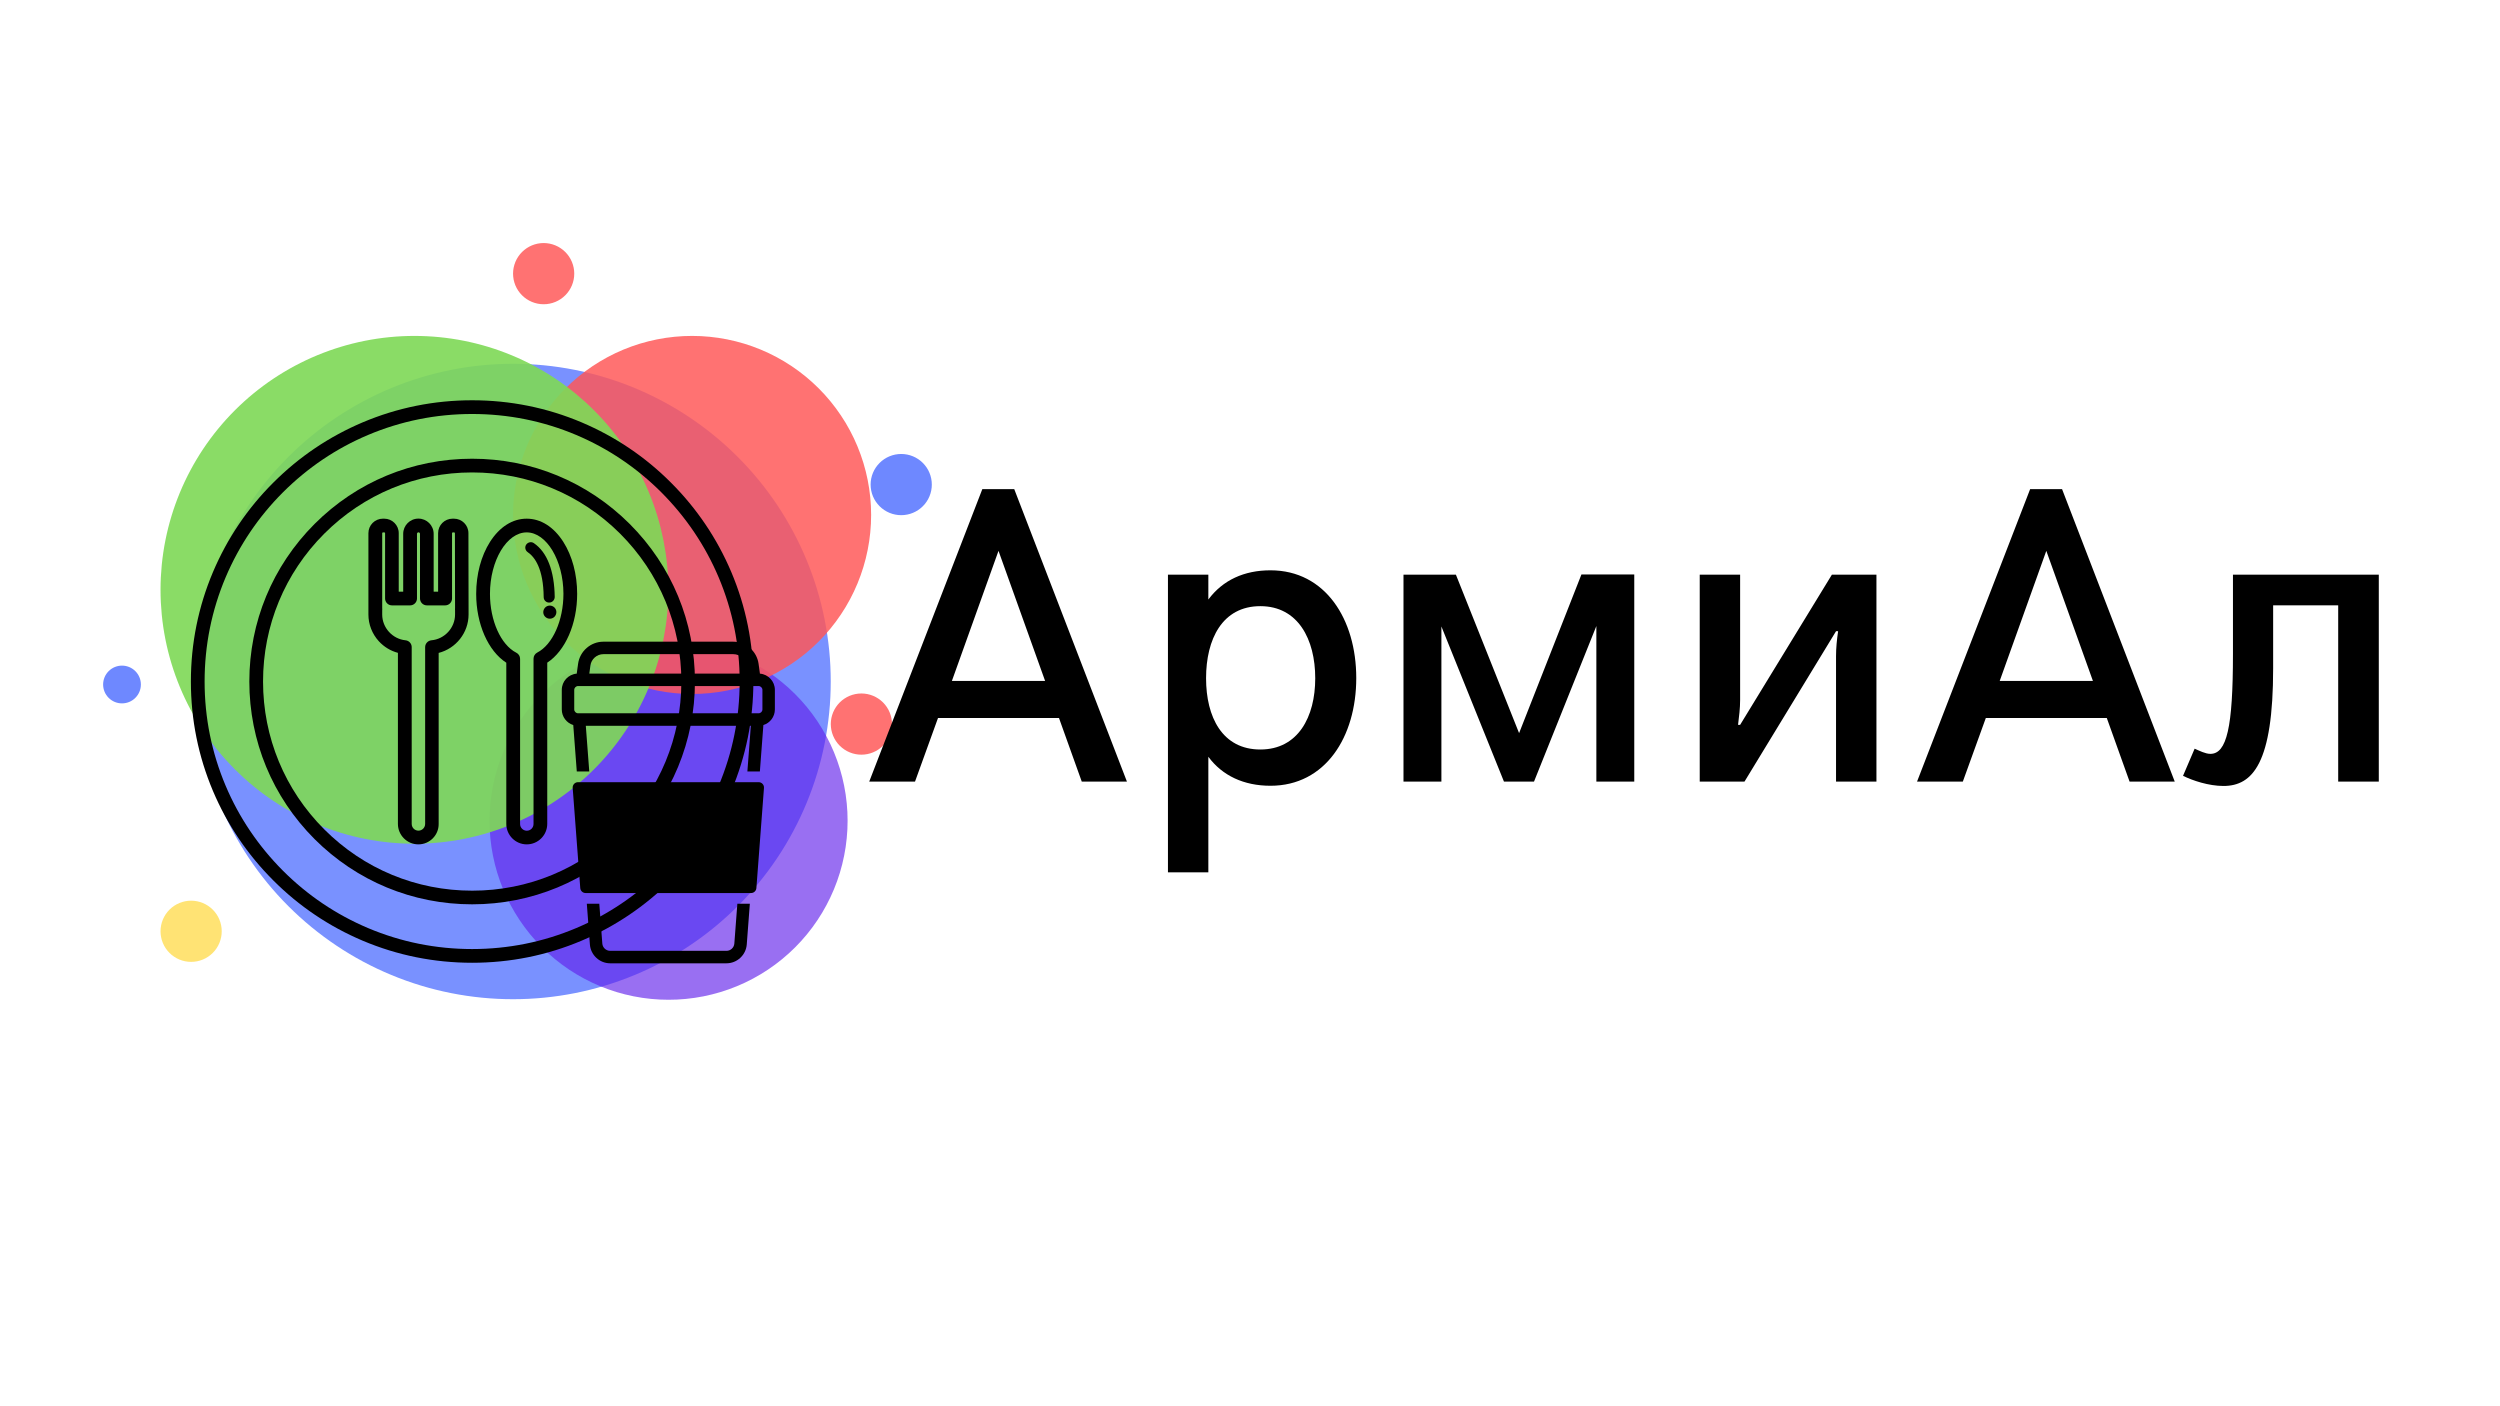 <svg xmlns="http://www.w3.org/2000/svg" xmlns:xlink="http://www.w3.org/1999/xlink" width="1920" zoomAndPan="magnify" viewBox="0 0 1440 810" height="1080" preserveAspectRatio="xMidYMid meet" version="1.0"><defs><filter x="0%" y="0%" width="100%" height="100%" id="d091a137b7"><feColorMatrix values="0 0 0 0 1 0 0 0 0 1 0 0 0 0 1 0 0 0 1 0" color-interpolation-filters="sRGB"/></filter><g/><mask id="e312d7cdf5"><g filter="url(#d091a137b7)"><rect x="-144" width="1728" fill="#000000" y="-81" height="972" fill-opacity="0.776"/></g></mask><clipPath id="94ca9fc96d"><path d="M 0.504 0.543 L 366.504 0.543 L 366.504 366.543 L 0.504 366.543 Z M 0.504 0.543 " clip-rule="nonzero"/></clipPath><clipPath id="411c4e63c6"><rect x="0" width="368" y="0" height="368"/></clipPath><mask id="5e15cb757e"><g filter="url(#d091a137b7)"><rect x="-144" width="1728" fill="#000000" y="-81" height="972" fill-opacity="0.647"/></g></mask><clipPath id="53b4872afe"><path d="M 0.965 0.613 L 207.215 0.613 L 207.215 206.863 L 0.965 206.863 Z M 0.965 0.613 " clip-rule="nonzero"/></clipPath><clipPath id="6083846b07"><rect x="0" width="208" y="0" height="208"/></clipPath><mask id="7043100aee"><g filter="url(#d091a137b7)"><rect x="-144" width="1728" fill="#000000" y="-81" height="972" fill-opacity="0.839"/></g></mask><clipPath id="9b070960ca"><path d="M 0.52 0.488 L 206.77 0.488 L 206.77 206.738 L 0.52 206.738 Z M 0.52 0.488 " clip-rule="nonzero"/></clipPath><clipPath id="51bc371978"><rect x="0" width="208" y="0" height="208"/></clipPath><mask id="a3bf394376"><g filter="url(#d091a137b7)"><rect x="-144" width="1728" fill="#000000" y="-81" height="972" fill-opacity="0.91"/></g></mask><clipPath id="823e6d0773"><path d="M 0.461 0.488 L 292.961 0.488 L 292.961 292.988 L 0.461 292.988 Z M 0.461 0.488 " clip-rule="nonzero"/></clipPath><clipPath id="704d17075e"><rect x="0" width="294" y="0" height="294"/></clipPath><mask id="5bcbaea51b"><g filter="url(#d091a137b7)"><rect x="-144" width="1728" fill="#000000" y="-81" height="972" fill-opacity="0.839"/></g></mask><clipPath id="d8147bca18"><path d="M 0.461 0.789 L 35.711 0.789 L 35.711 36.039 L 0.461 36.039 Z M 0.461 0.789 " clip-rule="nonzero"/></clipPath><clipPath id="47f3b3bb55"><rect x="0" width="36" y="0" height="37"/></clipPath><mask id="c374ee1da1"><g filter="url(#d091a137b7)"><rect x="-144" width="1728" fill="#000000" y="-81" height="972" fill-opacity="0.839"/></g></mask><clipPath id="6f407e315c"><path d="M 0.395 0.398 L 22.145 0.398 L 22.145 22.145 L 0.395 22.145 Z M 0.395 0.398 " clip-rule="nonzero"/></clipPath><clipPath id="dc439cb928"><rect x="0" width="23" y="0" height="23"/></clipPath><mask id="6480c37054"><g filter="url(#d091a137b7)"><rect x="-144" width="1728" fill="#000000" y="-81" height="972" fill-opacity="0.839"/></g></mask><clipPath id="1d5a92c093"><path d="M 0.531 0.441 L 35.781 0.441 L 35.781 35.691 L 0.531 35.691 Z M 0.531 0.441 " clip-rule="nonzero"/></clipPath><clipPath id="26ca97403b"><rect x="0" width="36" y="0" height="36"/></clipPath><mask id="383a5ef6e5"><g filter="url(#d091a137b7)"><rect x="-144" width="1728" fill="#000000" y="-81" height="972" fill-opacity="0.839"/></g></mask><clipPath id="4a160d71f0"><path d="M 0.52 0.992 L 35.77 0.992 L 35.77 36.242 L 0.52 36.242 Z M 0.52 0.992 " clip-rule="nonzero"/></clipPath><clipPath id="1211ee70ac"><rect x="0" width="36" y="0" height="37"/></clipPath><mask id="ed2764fcd5"><g filter="url(#d091a137b7)"><rect x="-144" width="1728" fill="#000000" y="-81" height="972" fill-opacity="0.839"/></g></mask><clipPath id="31d1859a81"><path d="M 0.473 0.488 L 35.723 0.488 L 35.723 35.738 L 0.473 35.738 Z M 0.473 0.488 " clip-rule="nonzero"/></clipPath><clipPath id="2a5a2a8233"><rect x="0" width="36" y="0" height="36"/></clipPath><clipPath id="00e5e52914"><path d="M 109.949 230.555 L 433.949 230.555 L 433.949 554.555 L 109.949 554.555 Z M 109.949 230.555 " clip-rule="nonzero"/></clipPath><clipPath id="b4180dbf80"><path d="M 323.449 369.613 L 446.449 369.613 L 446.449 445 L 323.449 445 Z M 323.449 369.613 " clip-rule="nonzero"/></clipPath><clipPath id="ced90c5aad"><path d="M 338 520 L 432 520 L 432 554.863 L 338 554.863 Z M 338 520 " clip-rule="nonzero"/></clipPath></defs><rect x="-144" width="1728" fill="#ffffff" y="-81" height="972" fill-opacity="1"/><rect x="-144" width="1728" fill="#ffffff" y="-81" height="972" fill-opacity="1"/><rect x="-144" width="1728" fill="#ffffff" y="-81" height="972" fill-opacity="1"/><g mask="url(#e312d7cdf5)"><g transform="matrix(1, 0, 0, 1, 112, 209)"><g clip-path="url(#411c4e63c6)"><g clip-path="url(#94ca9fc96d)"><path fill="#5271ff" d="M 366.504 183.543 C 366.504 186.539 366.43 189.531 366.285 192.523 C 366.137 195.512 365.918 198.5 365.621 201.48 C 365.328 204.461 364.961 207.43 364.523 210.395 C 364.082 213.355 363.57 216.305 362.988 219.242 C 362.402 222.18 361.746 225.102 361.02 228.008 C 360.293 230.914 359.492 233.797 358.625 236.664 C 357.754 239.531 356.816 242.375 355.805 245.191 C 354.797 248.012 353.719 250.805 352.574 253.574 C 351.43 256.34 350.215 259.078 348.934 261.785 C 347.652 264.492 346.309 267.168 344.895 269.809 C 343.484 272.449 342.008 275.055 340.469 277.621 C 338.93 280.191 337.328 282.723 335.664 285.211 C 334 287.703 332.273 290.148 330.492 292.555 C 328.707 294.961 326.863 297.32 324.965 299.637 C 323.066 301.953 321.109 304.219 319.098 306.438 C 317.086 308.656 315.023 310.824 312.906 312.941 C 310.785 315.059 308.617 317.125 306.398 319.137 C 304.18 321.148 301.914 323.102 299.598 325.004 C 297.281 326.902 294.922 328.746 292.516 330.527 C 290.109 332.312 287.664 334.039 285.172 335.699 C 282.684 337.363 280.152 338.969 277.586 340.508 C 275.016 342.047 272.41 343.523 269.77 344.934 C 267.129 346.344 264.453 347.691 261.746 348.973 C 259.039 350.254 256.301 351.465 253.535 352.613 C 250.77 353.758 247.973 354.836 245.156 355.844 C 242.336 356.855 239.492 357.793 236.625 358.664 C 233.762 359.531 230.875 360.332 227.969 361.059 C 225.062 361.785 222.145 362.441 219.207 363.027 C 216.27 363.609 213.316 364.121 210.355 364.562 C 207.395 365 204.422 365.367 201.441 365.66 C 198.461 365.953 195.477 366.176 192.484 366.32 C 189.492 366.469 186.5 366.543 183.504 366.543 C 180.508 366.543 177.516 366.469 174.523 366.32 C 171.535 366.176 168.547 365.953 165.566 365.66 C 162.586 365.367 159.613 365 156.652 364.562 C 153.691 364.121 150.738 363.609 147.801 363.027 C 144.863 362.441 141.945 361.785 139.039 361.059 C 136.133 360.332 133.246 359.531 130.383 358.664 C 127.516 357.793 124.672 356.855 121.852 355.844 C 119.035 354.836 116.238 353.758 113.473 352.613 C 110.707 351.465 107.969 350.254 105.262 348.973 C 102.555 347.691 99.879 346.344 97.238 344.934 C 94.598 343.523 91.992 342.047 89.422 340.508 C 86.855 338.969 84.324 337.363 81.836 335.699 C 79.344 334.039 76.898 332.312 74.492 330.527 C 72.086 328.746 69.727 326.902 67.41 325.004 C 65.094 323.102 62.828 321.148 60.609 319.137 C 58.391 317.125 56.223 315.059 54.102 312.941 C 51.984 310.824 49.922 308.656 47.91 306.438 C 45.898 304.219 43.941 301.953 42.043 299.637 C 40.145 297.32 38.301 294.961 36.516 292.555 C 34.734 290.148 33.008 287.703 31.344 285.211 C 29.68 282.723 28.078 280.191 26.539 277.621 C 25 275.055 23.523 272.449 22.113 269.809 C 20.699 267.168 19.355 264.492 18.074 261.785 C 16.793 259.078 15.582 256.34 14.434 253.574 C 13.289 250.805 12.211 248.012 11.203 245.191 C 10.191 242.375 9.254 239.531 8.383 236.664 C 7.516 233.797 6.715 230.914 5.988 228.008 C 5.262 225.102 4.605 222.18 4.02 219.242 C 3.438 216.305 2.926 213.355 2.484 210.395 C 2.047 207.43 1.68 204.461 1.387 201.48 C 1.09 198.5 0.871 195.512 0.723 192.523 C 0.578 189.531 0.504 186.539 0.504 183.543 C 0.504 180.547 0.578 177.555 0.723 174.562 C 0.871 171.57 1.09 168.586 1.387 165.605 C 1.68 162.625 2.047 159.652 2.484 156.691 C 2.926 153.727 3.438 150.777 4.02 147.84 C 4.605 144.902 5.262 141.98 5.988 139.078 C 6.715 136.172 7.516 133.285 8.383 130.422 C 9.254 127.555 10.191 124.711 11.203 121.891 C 12.211 119.07 13.289 116.277 14.434 113.512 C 15.582 110.746 16.793 108.008 18.074 105.301 C 19.355 102.594 20.699 99.918 22.113 97.277 C 23.523 94.637 25 92.031 26.539 89.461 C 28.078 86.895 29.68 84.363 31.344 81.871 C 33.008 79.383 34.734 76.934 36.516 74.527 C 38.301 72.125 40.145 69.762 42.043 67.449 C 43.941 65.133 45.898 62.867 47.91 60.648 C 49.922 58.43 51.984 56.258 54.102 54.141 C 56.223 52.023 58.391 49.961 60.609 47.949 C 62.828 45.938 65.094 43.98 67.41 42.082 C 69.727 40.18 72.086 38.34 74.492 36.555 C 76.898 34.77 79.344 33.047 81.836 31.383 C 84.324 29.719 86.855 28.117 89.422 26.578 C 91.992 25.039 94.598 23.562 97.238 22.152 C 99.879 20.738 102.555 19.395 105.262 18.113 C 107.969 16.832 110.707 15.617 113.473 14.473 C 116.238 13.328 119.035 12.25 121.852 11.238 C 124.672 10.23 127.516 9.293 130.383 8.422 C 133.246 7.555 136.133 6.754 139.039 6.027 C 141.945 5.297 144.863 4.645 147.801 4.059 C 150.738 3.473 153.691 2.961 156.652 2.523 C 159.613 2.082 162.586 1.719 165.566 1.422 C 168.547 1.129 171.535 0.91 174.523 0.762 C 177.516 0.617 180.508 0.543 183.504 0.543 C 186.5 0.543 189.492 0.617 192.484 0.762 C 195.477 0.91 198.461 1.129 201.441 1.422 C 204.422 1.719 207.395 2.082 210.355 2.523 C 213.316 2.961 216.27 3.473 219.207 4.059 C 222.145 4.645 225.062 5.297 227.969 6.027 C 230.875 6.754 233.762 7.555 236.625 8.422 C 239.492 9.293 242.336 10.23 245.156 11.238 C 247.977 12.25 250.77 13.328 253.535 14.473 C 256.301 15.617 259.039 16.832 261.746 18.113 C 264.453 19.395 267.129 20.738 269.77 22.152 C 272.41 23.562 275.016 25.039 277.586 26.578 C 280.152 28.117 282.684 29.719 285.172 31.383 C 287.664 33.047 290.109 34.77 292.516 36.555 C 294.922 38.34 297.281 40.18 299.598 42.082 C 301.914 43.98 304.18 45.938 306.398 47.949 C 308.617 49.961 310.785 52.023 312.906 54.141 C 315.023 56.258 317.086 58.43 319.098 60.648 C 321.109 62.867 323.066 65.133 324.965 67.449 C 326.863 69.762 328.707 72.125 330.492 74.527 C 332.273 76.934 334 79.383 335.664 81.871 C 337.328 84.363 338.93 86.895 340.469 89.461 C 342.008 92.031 343.484 94.637 344.895 97.277 C 346.309 99.918 347.652 102.594 348.934 105.301 C 350.215 108.008 351.43 110.746 352.574 113.512 C 353.719 116.277 354.797 119.07 355.805 121.891 C 356.816 124.711 357.754 127.555 358.625 130.422 C 359.492 133.285 360.293 136.172 361.02 139.078 C 361.746 141.98 362.402 144.902 362.988 147.84 C 363.57 150.777 364.082 153.727 364.523 156.691 C 364.961 159.652 365.328 162.625 365.621 165.605 C 365.918 168.586 366.137 171.57 366.285 174.562 C 366.43 177.555 366.504 180.547 366.504 183.543 Z M 366.504 183.543 " fill-opacity="1" fill-rule="nonzero"/></g></g></g></g><g mask="url(#5e15cb757e)"><g transform="matrix(1, 0, 0, 1, 281, 369)"><g clip-path="url(#6083846b07)"><g clip-path="url(#53b4872afe)"><path fill="#6121eb" d="M 207.215 103.738 C 207.215 105.426 207.172 107.113 207.09 108.801 C 207.004 110.484 206.883 112.168 206.715 113.848 C 206.551 115.527 206.344 117.203 206.098 118.871 C 205.848 120.539 205.562 122.203 205.23 123.859 C 204.902 125.516 204.531 127.16 204.121 128.797 C 203.711 130.434 203.262 132.059 202.773 133.676 C 202.281 135.289 201.754 136.891 201.184 138.48 C 200.617 140.07 200.008 141.645 199.363 143.203 C 198.719 144.762 198.035 146.305 197.312 147.832 C 196.59 149.355 195.832 150.863 195.035 152.352 C 194.242 153.84 193.41 155.309 192.543 156.758 C 191.672 158.203 190.77 159.629 189.832 161.031 C 188.895 162.438 187.926 163.816 186.918 165.172 C 185.914 166.527 184.875 167.855 183.805 169.16 C 182.734 170.465 181.633 171.742 180.5 172.996 C 179.363 174.246 178.203 175.465 177.008 176.66 C 175.816 177.855 174.594 179.016 173.344 180.148 C 172.094 181.285 170.812 182.387 169.508 183.457 C 168.203 184.527 166.875 185.566 165.52 186.57 C 164.164 187.574 162.785 188.547 161.383 189.484 C 159.977 190.422 158.551 191.324 157.105 192.191 C 155.656 193.062 154.188 193.891 152.699 194.688 C 151.211 195.484 149.707 196.242 148.18 196.965 C 146.652 197.684 145.113 198.367 143.551 199.016 C 141.992 199.66 140.418 200.27 138.828 200.836 C 137.242 201.406 135.637 201.934 134.023 202.426 C 132.41 202.914 130.781 203.363 129.145 203.773 C 127.508 204.184 125.863 204.555 124.207 204.883 C 122.551 205.211 120.891 205.5 119.219 205.75 C 117.551 205.996 115.875 206.203 114.195 206.367 C 112.516 206.535 110.832 206.656 109.148 206.742 C 107.461 206.824 105.777 206.863 104.09 206.863 C 102.398 206.863 100.715 206.824 99.027 206.742 C 97.344 206.656 95.66 206.535 93.98 206.367 C 92.301 206.203 90.625 205.996 88.957 205.75 C 87.285 205.5 85.625 205.211 83.969 204.883 C 82.312 204.555 80.668 204.184 79.031 203.773 C 77.395 203.363 75.766 202.914 74.152 202.426 C 72.539 201.934 70.934 201.406 69.348 200.836 C 67.758 200.27 66.184 199.66 64.625 199.016 C 63.062 198.367 61.523 197.684 59.996 196.965 C 58.469 196.242 56.965 195.484 55.477 194.688 C 53.988 193.891 52.52 193.062 51.07 192.191 C 49.625 191.324 48.199 190.422 46.793 189.484 C 45.391 188.547 44.012 187.574 42.656 186.57 C 41.301 185.566 39.973 184.527 38.668 183.457 C 37.363 182.387 36.082 181.285 34.832 180.148 C 33.582 179.016 32.359 177.855 31.168 176.66 C 29.973 175.465 28.812 174.246 27.676 172.996 C 26.543 171.742 25.441 170.465 24.371 169.16 C 23.301 167.855 22.262 166.527 21.258 165.172 C 20.25 163.816 19.281 162.438 18.344 161.031 C 17.406 159.629 16.504 158.203 15.633 156.758 C 14.766 155.309 13.934 153.84 13.141 152.352 C 12.344 150.863 11.586 149.355 10.863 147.832 C 10.141 146.305 9.457 144.762 8.812 143.203 C 8.168 141.645 7.559 140.07 6.992 138.48 C 6.422 136.891 5.895 135.289 5.402 133.676 C 4.914 132.059 4.465 130.434 4.055 128.797 C 3.645 127.16 3.273 125.516 2.945 123.859 C 2.613 122.203 2.328 120.539 2.078 118.871 C 1.832 117.203 1.625 115.527 1.461 113.848 C 1.293 112.168 1.172 110.484 1.086 108.801 C 1.004 107.113 0.965 105.426 0.965 103.738 C 0.965 102.051 1.004 100.367 1.086 98.68 C 1.172 96.992 1.293 95.312 1.461 93.633 C 1.625 91.953 1.832 90.277 2.078 88.609 C 2.328 86.938 2.613 85.277 2.945 83.621 C 3.273 81.965 3.645 80.32 4.055 78.684 C 4.465 77.047 4.914 75.418 5.402 73.805 C 5.895 72.188 6.422 70.586 6.992 68.996 C 7.559 67.41 8.168 65.836 8.812 64.277 C 9.457 62.715 10.141 61.172 10.863 59.648 C 11.586 58.121 12.344 56.617 13.141 55.129 C 13.934 53.637 14.766 52.172 15.633 50.723 C 16.504 49.273 17.406 47.852 18.344 46.445 C 19.281 45.043 20.25 43.664 21.258 42.309 C 22.262 40.953 23.301 39.621 24.371 38.316 C 25.441 37.012 26.543 35.734 27.676 34.484 C 28.812 33.234 29.973 32.012 31.168 30.82 C 32.359 29.625 33.582 28.461 34.832 27.328 C 36.082 26.195 37.363 25.094 38.668 24.023 C 39.973 22.953 41.301 21.914 42.656 20.91 C 44.012 19.902 45.391 18.934 46.793 17.996 C 48.199 17.059 49.625 16.152 51.07 15.285 C 52.52 14.418 53.988 13.586 55.477 12.793 C 56.965 11.996 58.469 11.238 59.996 10.516 C 61.523 9.793 63.062 9.109 64.625 8.465 C 66.184 7.82 67.758 7.211 69.348 6.645 C 70.934 6.074 72.539 5.547 74.152 5.055 C 75.766 4.566 77.395 4.117 79.031 3.707 C 80.668 3.297 82.312 2.926 83.969 2.598 C 85.625 2.266 87.285 1.98 88.957 1.73 C 90.625 1.484 92.301 1.277 93.98 1.113 C 95.66 0.945 97.344 0.82 99.027 0.738 C 100.715 0.656 102.398 0.613 104.09 0.613 C 105.777 0.613 107.461 0.656 109.148 0.738 C 110.832 0.82 112.516 0.945 114.195 1.113 C 115.875 1.277 117.551 1.484 119.219 1.73 C 120.891 1.98 122.551 2.266 124.207 2.598 C 125.863 2.926 127.508 3.297 129.145 3.707 C 130.781 4.117 132.41 4.566 134.023 5.055 C 135.637 5.547 137.242 6.074 138.828 6.645 C 140.418 7.211 141.992 7.82 143.551 8.465 C 145.113 9.109 146.652 9.793 148.18 10.516 C 149.707 11.238 151.211 11.996 152.699 12.793 C 154.188 13.586 155.656 14.418 157.105 15.285 C 158.551 16.152 159.977 17.059 161.383 17.996 C 162.785 18.934 164.164 19.902 165.52 20.91 C 166.875 21.914 168.203 22.953 169.508 24.023 C 170.812 25.094 172.094 26.195 173.344 27.328 C 174.594 28.461 175.816 29.625 177.008 30.82 C 178.203 32.012 179.363 33.234 180.5 34.484 C 181.633 35.734 182.734 37.012 183.805 38.316 C 184.875 39.621 185.914 40.953 186.918 42.309 C 187.926 43.664 188.895 45.043 189.832 46.445 C 190.77 47.852 191.672 49.273 192.543 50.723 C 193.41 52.172 194.242 53.637 195.035 55.129 C 195.832 56.617 196.59 58.121 197.312 59.648 C 198.035 61.172 198.719 62.715 199.363 64.277 C 200.008 65.836 200.617 67.41 201.184 68.996 C 201.754 70.586 202.281 72.188 202.773 73.805 C 203.262 75.418 203.711 77.047 204.121 78.684 C 204.531 80.32 204.902 81.965 205.23 83.621 C 205.562 85.277 205.848 86.938 206.098 88.609 C 206.344 90.277 206.551 91.953 206.715 93.633 C 206.883 95.312 207.004 96.992 207.09 98.68 C 207.172 100.367 207.215 102.051 207.215 103.738 Z M 207.215 103.738 " fill-opacity="1" fill-rule="nonzero"/></g></g></g></g><g mask="url(#7043100aee)"><g transform="matrix(1, 0, 0, 1, 295, 193)"><g clip-path="url(#51bc371978)"><g clip-path="url(#9b070960ca)"><path fill="#ff5757" d="M 206.77 103.613 C 206.77 105.301 206.727 106.984 206.645 108.672 C 206.562 110.359 206.438 112.039 206.273 113.719 C 206.105 115.398 205.898 117.074 205.652 118.742 C 205.406 120.414 205.117 122.074 204.785 123.73 C 204.457 125.387 204.086 127.031 203.676 128.668 C 203.27 130.305 202.816 131.934 202.328 133.547 C 201.836 135.164 201.309 136.766 200.738 138.355 C 200.172 139.941 199.562 141.516 198.918 143.074 C 198.273 144.637 197.59 146.18 196.867 147.703 C 196.145 149.23 195.387 150.734 194.59 152.227 C 193.797 153.715 192.965 155.18 192.098 156.629 C 191.23 158.078 190.324 159.5 189.387 160.906 C 188.449 162.309 187.48 163.688 186.473 165.043 C 185.469 166.398 184.43 167.73 183.359 169.035 C 182.289 170.34 181.188 171.617 180.055 172.867 C 178.922 174.117 177.758 175.34 176.562 176.531 C 175.371 177.727 174.148 178.891 172.898 180.023 C 171.648 181.156 170.371 182.258 169.066 183.328 C 167.762 184.398 166.43 185.438 165.074 186.441 C 163.719 187.449 162.34 188.418 160.938 189.355 C 159.531 190.293 158.109 191.199 156.66 192.066 C 155.211 192.934 153.746 193.766 152.258 194.559 C 150.766 195.355 149.262 196.113 147.734 196.836 C 146.211 197.559 144.668 198.242 143.109 198.887 C 141.547 199.531 139.973 200.141 138.387 200.707 C 136.797 201.277 135.195 201.805 133.578 202.297 C 131.965 202.785 130.336 203.234 128.699 203.645 C 127.062 204.055 125.418 204.426 123.762 204.754 C 122.105 205.086 120.445 205.371 118.773 205.621 C 117.105 205.867 115.43 206.074 113.75 206.242 C 112.07 206.406 110.391 206.531 108.703 206.613 C 107.02 206.695 105.332 206.738 103.645 206.738 C 101.957 206.738 100.27 206.695 98.582 206.613 C 96.898 206.531 95.215 206.406 93.535 206.242 C 91.855 206.074 90.18 205.867 88.512 205.621 C 86.844 205.371 85.18 205.086 83.523 204.754 C 81.871 204.426 80.223 204.055 78.586 203.645 C 76.949 203.234 75.324 202.785 73.707 202.297 C 72.094 201.805 70.492 201.277 68.902 200.707 C 67.312 200.141 65.738 199.531 64.18 198.887 C 62.621 198.242 61.078 197.559 59.551 196.836 C 58.027 196.113 56.52 195.355 55.031 194.559 C 53.543 193.766 52.074 192.934 50.625 192.066 C 49.18 191.199 47.754 190.293 46.352 189.355 C 44.945 188.418 43.566 187.449 42.211 186.441 C 40.855 185.438 39.527 184.398 38.223 183.328 C 36.918 182.258 35.641 181.156 34.391 180.023 C 33.137 178.891 31.918 177.727 30.723 176.531 C 29.531 175.34 28.367 174.117 27.234 172.867 C 26.098 171.617 24.996 170.34 23.926 169.035 C 22.855 167.73 21.816 166.398 20.812 165.043 C 19.809 163.688 18.836 162.309 17.898 160.906 C 16.961 159.5 16.059 158.078 15.191 156.629 C 14.324 155.18 13.492 153.715 12.695 152.227 C 11.898 150.734 11.141 149.23 10.418 147.703 C 9.699 146.18 9.016 144.637 8.367 143.074 C 7.723 141.516 7.113 139.941 6.547 138.355 C 5.977 136.766 5.449 135.164 4.957 133.547 C 4.469 131.934 4.02 130.305 3.609 128.668 C 3.199 127.031 2.828 125.387 2.5 123.73 C 2.172 122.074 1.883 120.414 1.633 118.742 C 1.387 117.074 1.18 115.398 1.016 113.719 C 0.848 112.039 0.727 110.359 0.641 108.672 C 0.559 106.984 0.52 105.301 0.52 103.613 C 0.52 101.926 0.559 100.238 0.641 98.551 C 0.727 96.867 0.848 95.184 1.016 93.504 C 1.18 91.824 1.387 90.148 1.633 88.48 C 1.883 86.812 2.172 85.148 2.5 83.492 C 2.828 81.84 3.199 80.191 3.609 78.555 C 4.02 76.918 4.469 75.293 4.957 73.676 C 5.449 72.062 5.977 70.461 6.547 68.871 C 7.113 67.281 7.723 65.707 8.367 64.148 C 9.016 62.59 9.699 61.047 10.418 59.52 C 11.141 57.996 11.898 56.488 12.695 55 C 13.492 53.512 14.324 52.043 15.191 50.594 C 16.059 49.148 16.961 47.723 17.898 46.32 C 18.836 44.914 19.809 43.535 20.812 42.18 C 21.816 40.824 22.855 39.496 23.926 38.191 C 24.996 36.887 26.098 35.609 27.234 34.355 C 28.367 33.105 29.531 31.887 30.723 30.691 C 31.918 29.5 33.137 28.336 34.391 27.203 C 35.641 26.066 36.918 24.965 38.223 23.895 C 39.527 22.824 40.855 21.785 42.211 20.781 C 43.566 19.777 44.945 18.805 46.352 17.867 C 47.754 16.93 49.18 16.027 50.625 15.16 C 52.074 14.289 53.543 13.461 55.031 12.664 C 56.52 11.867 58.027 11.109 59.551 10.387 C 61.078 9.668 62.621 8.984 64.18 8.336 C 65.738 7.691 67.312 7.082 68.902 6.516 C 70.492 5.945 72.094 5.418 73.707 4.926 C 75.324 4.438 76.949 3.988 78.586 3.578 C 80.223 3.168 81.871 2.797 83.523 2.469 C 85.18 2.141 86.844 1.852 88.512 1.602 C 90.18 1.355 91.855 1.148 93.535 0.984 C 95.215 0.816 96.898 0.695 98.582 0.609 C 100.27 0.527 101.957 0.488 103.645 0.488 C 105.332 0.488 107.02 0.527 108.703 0.609 C 110.391 0.695 112.07 0.816 113.75 0.984 C 115.43 1.148 117.105 1.355 118.773 1.602 C 120.445 1.852 122.105 2.141 123.762 2.469 C 125.418 2.797 127.062 3.168 128.699 3.578 C 130.336 3.988 131.965 4.438 133.578 4.926 C 135.195 5.418 136.797 5.945 138.387 6.516 C 139.973 7.082 141.547 7.691 143.109 8.336 C 144.668 8.984 146.211 9.668 147.734 10.387 C 149.262 11.109 150.77 11.867 152.258 12.664 C 153.746 13.461 155.211 14.289 156.66 15.16 C 158.109 16.027 159.531 16.93 160.938 17.867 C 162.34 18.805 163.719 19.777 165.074 20.781 C 166.43 21.785 167.762 22.824 169.066 23.895 C 170.371 24.965 171.648 26.066 172.898 27.203 C 174.148 28.336 175.371 29.5 176.562 30.691 C 177.758 31.887 178.922 33.105 180.055 34.355 C 181.188 35.609 182.289 36.887 183.359 38.191 C 184.43 39.496 185.469 40.824 186.473 42.18 C 187.48 43.535 188.449 44.914 189.387 46.32 C 190.324 47.723 191.23 49.148 192.098 50.594 C 192.965 52.043 193.797 53.512 194.59 55 C 195.387 56.488 196.145 57.996 196.867 59.52 C 197.59 61.047 198.273 62.59 198.918 64.148 C 199.562 65.707 200.172 67.281 200.738 68.871 C 201.309 70.461 201.836 72.062 202.328 73.676 C 202.816 75.293 203.27 76.918 203.676 78.555 C 204.086 80.191 204.457 81.84 204.785 83.492 C 205.117 85.148 205.406 86.812 205.652 88.48 C 205.898 90.148 206.105 91.824 206.273 93.504 C 206.438 95.184 206.562 96.867 206.645 98.551 C 206.727 100.238 206.77 101.926 206.77 103.613 Z M 206.77 103.613 " fill-opacity="1" fill-rule="nonzero"/></g></g></g></g><g mask="url(#a3bf394376)"><g transform="matrix(1, 0, 0, 1, 92, 193)"><g clip-path="url(#704d17075e)"><g clip-path="url(#823e6d0773)"><path fill="#7ed957" d="M 292.961 146.738 C 292.961 149.129 292.902 151.523 292.785 153.914 C 292.668 156.305 292.492 158.691 292.258 161.07 C 292.023 163.453 291.73 165.828 291.379 168.195 C 291.027 170.562 290.617 172.922 290.152 175.27 C 289.684 177.617 289.16 179.949 288.578 182.273 C 287.996 184.594 287.359 186.902 286.664 189.191 C 285.969 191.48 285.219 193.754 284.414 196.008 C 283.605 198.262 282.746 200.492 281.828 202.703 C 280.914 204.914 279.945 207.102 278.922 209.266 C 277.898 211.43 276.82 213.566 275.691 215.68 C 274.566 217.789 273.387 219.871 272.156 221.926 C 270.926 223.977 269.645 226 268.316 227.988 C 266.984 229.98 265.605 231.934 264.18 233.859 C 262.754 235.781 261.285 237.668 259.766 239.516 C 258.246 241.367 256.684 243.18 255.078 244.953 C 253.469 246.727 251.82 248.457 250.125 250.152 C 248.434 251.844 246.703 253.492 244.93 255.102 C 243.156 256.707 241.344 258.27 239.492 259.789 C 237.641 261.309 235.754 262.781 233.832 264.207 C 231.91 265.633 229.953 267.008 227.965 268.34 C 225.973 269.668 223.953 270.949 221.898 272.18 C 219.848 273.41 217.766 274.59 215.652 275.719 C 213.543 276.848 211.406 277.922 209.242 278.945 C 207.078 279.969 204.891 280.938 202.68 281.855 C 200.469 282.77 198.234 283.633 195.98 284.438 C 193.73 285.242 191.457 285.996 189.168 286.688 C 186.875 287.383 184.57 288.023 182.25 288.605 C 179.926 289.184 177.59 289.711 175.246 290.176 C 172.898 290.645 170.539 291.051 168.172 291.402 C 165.805 291.754 163.43 292.047 161.047 292.281 C 158.664 292.516 156.277 292.691 153.887 292.812 C 151.496 292.93 149.105 292.988 146.711 292.988 C 144.32 292.988 141.926 292.93 139.535 292.812 C 137.145 292.691 134.758 292.516 132.379 292.281 C 129.996 292.047 127.621 291.754 125.254 291.402 C 122.887 291.051 120.527 290.645 118.18 290.176 C 115.832 289.711 113.5 289.184 111.176 288.605 C 108.855 288.023 106.547 287.383 104.258 286.688 C 101.969 285.996 99.695 285.242 97.441 284.438 C 95.188 283.633 92.957 282.77 90.746 281.855 C 88.535 280.938 86.348 279.969 84.184 278.945 C 82.02 277.922 79.883 276.848 77.77 275.719 C 75.66 274.59 73.578 273.41 71.523 272.18 C 69.473 270.949 67.449 269.668 65.461 268.34 C 63.469 267.008 61.516 265.633 59.59 264.207 C 57.668 262.781 55.781 261.309 53.934 259.789 C 52.082 258.27 50.27 256.707 48.496 255.102 C 46.723 253.492 44.992 251.844 43.297 250.152 C 41.605 248.457 39.957 246.727 38.348 244.953 C 36.742 243.18 35.18 241.367 33.66 239.516 C 32.141 237.668 30.668 235.781 29.242 233.859 C 27.816 231.934 26.441 229.98 25.109 227.988 C 23.781 226 22.5 223.977 21.27 221.926 C 20.039 219.871 18.859 217.789 17.73 215.68 C 16.602 213.566 15.527 211.43 14.504 209.266 C 13.48 207.102 12.512 204.914 11.594 202.703 C 10.68 200.492 9.816 198.262 9.012 196.008 C 8.207 193.754 7.453 191.48 6.762 189.191 C 6.066 186.902 5.426 184.594 4.844 182.273 C 4.262 179.949 3.738 177.617 3.273 175.27 C 2.805 172.922 2.395 170.562 2.047 168.195 C 1.695 165.828 1.402 163.453 1.168 161.07 C 0.934 158.691 0.758 156.305 0.637 153.914 C 0.52 151.523 0.461 149.129 0.461 146.738 C 0.461 144.344 0.52 141.953 0.637 139.562 C 0.758 137.172 0.934 134.785 1.168 132.402 C 1.402 130.02 1.695 127.645 2.047 125.277 C 2.395 122.91 2.805 120.551 3.273 118.203 C 3.738 115.859 4.266 113.523 4.844 111.199 C 5.426 108.879 6.066 106.574 6.762 104.281 C 7.453 101.992 8.207 99.719 9.012 97.465 C 9.816 95.215 10.68 92.98 11.594 90.77 C 12.512 88.559 13.48 86.371 14.504 84.207 C 15.527 82.043 16.602 79.906 17.73 77.797 C 18.859 75.684 20.039 73.602 21.27 71.551 C 22.5 69.496 23.781 67.477 25.109 65.484 C 26.441 63.496 27.816 61.539 29.242 59.617 C 30.668 57.695 32.141 55.809 33.66 53.957 C 35.18 52.105 36.742 50.293 38.348 48.52 C 39.957 46.746 41.605 45.016 43.297 43.324 C 44.992 41.629 46.723 39.98 48.496 38.371 C 50.27 36.766 52.082 35.203 53.934 33.684 C 55.781 32.164 57.668 30.695 59.59 29.27 C 61.516 27.844 63.469 26.465 65.461 25.133 C 67.449 23.805 69.473 22.523 71.523 21.293 C 73.578 20.062 75.66 18.883 77.77 17.758 C 79.883 16.629 82.02 15.551 84.184 14.527 C 86.348 13.504 88.535 12.535 90.746 11.621 C 92.957 10.703 95.188 9.844 97.441 9.035 C 99.695 8.23 101.969 7.48 104.258 6.785 C 106.547 6.09 108.855 5.453 111.176 4.871 C 113.5 4.289 115.832 3.766 118.18 3.297 C 120.527 2.832 122.887 2.422 125.254 2.07 C 127.621 1.719 129.996 1.426 132.379 1.191 C 134.758 0.957 137.145 0.781 139.535 0.664 C 141.926 0.547 144.32 0.488 146.711 0.488 C 149.105 0.488 151.496 0.547 153.887 0.664 C 156.277 0.781 158.664 0.957 161.047 1.191 C 163.43 1.426 165.805 1.719 168.172 2.07 C 170.539 2.422 172.898 2.832 175.246 3.297 C 177.59 3.766 179.926 4.289 182.25 4.871 C 184.57 5.453 186.875 6.09 189.168 6.785 C 191.457 7.48 193.73 8.23 195.98 9.035 C 198.234 9.844 200.469 10.703 202.68 11.621 C 204.891 12.535 207.078 13.504 209.242 14.527 C 211.406 15.551 213.543 16.629 215.652 17.758 C 217.766 18.883 219.848 20.062 221.898 21.293 C 223.953 22.523 225.973 23.805 227.965 25.133 C 229.953 26.465 231.91 27.844 233.832 29.27 C 235.754 30.695 237.641 32.164 239.492 33.684 C 241.344 35.203 243.156 36.766 244.93 38.371 C 246.703 39.98 248.434 41.629 250.125 43.324 C 251.82 45.016 253.469 46.746 255.078 48.52 C 256.684 50.293 258.246 52.105 259.766 53.957 C 261.285 55.809 262.754 57.695 264.18 59.617 C 265.605 61.539 266.984 63.496 268.316 65.484 C 269.645 67.477 270.926 69.496 272.156 71.551 C 273.387 73.602 274.566 75.684 275.691 77.797 C 276.82 79.906 277.898 82.043 278.922 84.207 C 279.945 86.371 280.914 88.559 281.828 90.77 C 282.746 92.98 283.605 95.215 284.414 97.465 C 285.219 99.719 285.969 101.992 286.664 104.281 C 287.359 106.574 287.996 108.879 288.578 111.199 C 289.16 113.523 289.684 115.859 290.152 118.203 C 290.617 120.551 291.027 122.91 291.379 125.277 C 291.73 127.645 292.023 130.02 292.258 132.402 C 292.492 134.785 292.668 137.172 292.785 139.562 C 292.902 141.953 292.961 144.344 292.961 146.738 Z M 292.961 146.738 " fill-opacity="1" fill-rule="nonzero"/></g></g></g></g><g mask="url(#5bcbaea51b)"><g transform="matrix(1, 0, 0, 1, 92, 518)"><g clip-path="url(#47f3b3bb55)"><g clip-path="url(#d8147bca18)"><path fill="#ffde59" d="M 35.711 18.414 C 35.711 18.992 35.684 19.57 35.629 20.145 C 35.57 20.719 35.484 21.289 35.375 21.855 C 35.262 22.422 35.121 22.98 34.953 23.531 C 34.785 24.086 34.59 24.629 34.371 25.16 C 34.148 25.695 33.902 26.215 33.633 26.723 C 33.359 27.234 33.062 27.727 32.742 28.207 C 32.422 28.688 32.078 29.152 31.711 29.598 C 31.344 30.043 30.957 30.469 30.551 30.879 C 30.141 31.285 29.715 31.672 29.27 32.039 C 28.824 32.406 28.359 32.75 27.879 33.07 C 27.398 33.391 26.906 33.688 26.395 33.961 C 25.887 34.23 25.367 34.477 24.832 34.699 C 24.297 34.918 23.758 35.113 23.203 35.281 C 22.652 35.449 22.094 35.59 21.527 35.703 C 20.961 35.816 20.391 35.898 19.816 35.957 C 19.242 36.012 18.664 36.039 18.086 36.039 C 17.512 36.039 16.934 36.012 16.359 35.957 C 15.785 35.898 15.215 35.816 14.648 35.703 C 14.082 35.59 13.523 35.449 12.973 35.281 C 12.418 35.113 11.875 34.918 11.344 34.699 C 10.809 34.477 10.289 34.23 9.777 33.961 C 9.27 33.688 8.773 33.391 8.297 33.07 C 7.816 32.75 7.352 32.406 6.906 32.039 C 6.461 31.672 6.031 31.285 5.625 30.879 C 5.215 30.469 4.828 30.043 4.465 29.598 C 4.098 29.152 3.754 28.688 3.434 28.207 C 3.113 27.727 2.816 27.234 2.543 26.723 C 2.27 26.215 2.023 25.695 1.805 25.16 C 1.582 24.629 1.391 24.086 1.223 23.531 C 1.055 22.98 0.914 22.422 0.801 21.855 C 0.688 21.289 0.605 20.719 0.547 20.145 C 0.492 19.57 0.461 18.992 0.461 18.414 C 0.461 17.84 0.492 17.262 0.547 16.688 C 0.605 16.113 0.688 15.543 0.801 14.977 C 0.914 14.41 1.055 13.852 1.223 13.301 C 1.391 12.746 1.582 12.203 1.805 11.672 C 2.023 11.137 2.27 10.617 2.543 10.105 C 2.816 9.598 3.113 9.105 3.434 8.625 C 3.754 8.145 4.098 7.68 4.465 7.234 C 4.828 6.789 5.215 6.359 5.625 5.953 C 6.031 5.543 6.461 5.156 6.906 4.793 C 7.352 4.426 7.816 4.082 8.297 3.762 C 8.773 3.441 9.27 3.145 9.777 2.871 C 10.289 2.598 10.809 2.352 11.344 2.133 C 11.875 1.91 12.418 1.719 12.973 1.551 C 13.523 1.383 14.082 1.242 14.648 1.129 C 15.215 1.016 15.785 0.934 16.359 0.875 C 16.934 0.82 17.512 0.789 18.086 0.789 C 18.664 0.789 19.242 0.82 19.816 0.875 C 20.391 0.934 20.961 1.016 21.527 1.129 C 22.094 1.242 22.652 1.383 23.203 1.551 C 23.758 1.719 24.297 1.91 24.832 2.133 C 25.367 2.352 25.887 2.598 26.395 2.871 C 26.906 3.145 27.398 3.441 27.879 3.762 C 28.359 4.082 28.824 4.426 29.27 4.793 C 29.715 5.156 30.141 5.543 30.551 5.953 C 30.957 6.359 31.344 6.789 31.711 7.234 C 32.078 7.68 32.422 8.145 32.742 8.625 C 33.062 9.105 33.359 9.598 33.633 10.105 C 33.902 10.617 34.148 11.137 34.371 11.672 C 34.59 12.203 34.785 12.746 34.953 13.301 C 35.121 13.852 35.262 14.41 35.375 14.977 C 35.484 15.543 35.57 16.113 35.629 16.688 C 35.684 17.262 35.711 17.84 35.711 18.414 Z M 35.711 18.414 " fill-opacity="1" fill-rule="nonzero"/></g></g></g></g><g mask="url(#c374ee1da1)"><g transform="matrix(1, 0, 0, 1, 59, 383)"><g clip-path="url(#dc439cb928)"><g clip-path="url(#6f407e315c)"><path fill="#5271ff" d="M 22.145 11.27 C 22.145 11.984 22.078 12.691 21.938 13.395 C 21.797 14.094 21.594 14.773 21.32 15.434 C 21.047 16.094 20.711 16.719 20.312 17.312 C 19.918 17.906 19.465 18.457 18.961 18.961 C 18.457 19.465 17.906 19.918 17.312 20.312 C 16.719 20.711 16.094 21.047 15.434 21.32 C 14.773 21.594 14.094 21.797 13.395 21.938 C 12.691 22.078 11.984 22.145 11.27 22.145 C 10.559 22.145 9.852 22.078 9.148 21.938 C 8.449 21.797 7.77 21.594 7.109 21.32 C 6.449 21.047 5.824 20.711 5.23 20.312 C 4.637 19.918 4.086 19.465 3.582 18.961 C 3.078 18.457 2.625 17.906 2.23 17.312 C 1.832 16.719 1.496 16.094 1.223 15.434 C 0.949 14.773 0.746 14.094 0.605 13.395 C 0.465 12.691 0.395 11.984 0.395 11.27 C 0.395 10.559 0.465 9.852 0.605 9.148 C 0.746 8.449 0.949 7.77 1.223 7.109 C 1.496 6.449 1.832 5.824 2.23 5.23 C 2.625 4.637 3.078 4.086 3.582 3.582 C 4.086 3.078 4.637 2.625 5.23 2.23 C 5.824 1.832 6.449 1.496 7.109 1.223 C 7.77 0.949 8.449 0.746 9.148 0.605 C 9.852 0.465 10.559 0.398 11.27 0.398 C 11.984 0.398 12.691 0.465 13.395 0.605 C 14.094 0.746 14.773 0.949 15.434 1.223 C 16.094 1.496 16.719 1.832 17.312 2.23 C 17.906 2.625 18.457 3.078 18.961 3.582 C 19.465 4.086 19.918 4.637 20.312 5.23 C 20.711 5.824 21.047 6.449 21.32 7.109 C 21.594 7.77 21.797 8.449 21.938 9.148 C 22.078 9.852 22.145 10.559 22.145 11.27 Z M 22.145 11.27 " fill-opacity="1" fill-rule="nonzero"/></g></g></g></g><g mask="url(#6480c37054)"><g transform="matrix(1, 0, 0, 1, 478, 399)"><g clip-path="url(#26ca97403b)"><g clip-path="url(#1d5a92c093)"><path fill="#ff5757" d="M 35.781 18.066 C 35.781 18.645 35.754 19.223 35.699 19.797 C 35.641 20.371 35.555 20.941 35.445 21.508 C 35.332 22.074 35.191 22.633 35.023 23.184 C 34.855 23.738 34.66 24.281 34.441 24.812 C 34.219 25.348 33.973 25.867 33.703 26.375 C 33.43 26.887 33.133 27.379 32.812 27.859 C 32.492 28.34 32.148 28.805 31.781 29.25 C 31.414 29.695 31.027 30.121 30.621 30.531 C 30.211 30.938 29.785 31.324 29.34 31.691 C 28.891 32.059 28.43 32.402 27.949 32.723 C 27.469 33.043 26.977 33.34 26.465 33.613 C 25.957 33.883 25.438 34.129 24.902 34.352 C 24.367 34.57 23.824 34.766 23.273 34.934 C 22.723 35.102 22.16 35.242 21.598 35.355 C 21.031 35.469 20.461 35.551 19.887 35.609 C 19.312 35.664 18.734 35.691 18.156 35.691 C 17.582 35.691 17.004 35.664 16.43 35.609 C 15.855 35.551 15.285 35.469 14.719 35.355 C 14.152 35.242 13.594 35.102 13.043 34.934 C 12.488 34.766 11.945 34.57 11.414 34.352 C 10.879 34.129 10.359 33.883 9.848 33.613 C 9.34 33.34 8.844 33.043 8.367 32.723 C 7.887 32.402 7.422 32.059 6.977 31.691 C 6.531 31.324 6.102 30.938 5.695 30.531 C 5.285 30.121 4.898 29.695 4.531 29.25 C 4.168 28.805 3.824 28.34 3.504 27.859 C 3.184 27.379 2.887 26.887 2.613 26.375 C 2.34 25.867 2.094 25.348 1.875 24.812 C 1.652 24.281 1.457 23.738 1.293 23.184 C 1.125 22.633 0.984 22.074 0.871 21.508 C 0.758 20.941 0.676 20.371 0.617 19.797 C 0.562 19.223 0.531 18.645 0.531 18.066 C 0.531 17.492 0.562 16.914 0.617 16.34 C 0.676 15.766 0.758 15.195 0.871 14.629 C 0.984 14.062 1.125 13.504 1.293 12.953 C 1.457 12.398 1.652 11.855 1.875 11.324 C 2.094 10.789 2.34 10.27 2.613 9.758 C 2.887 9.25 3.184 8.758 3.504 8.277 C 3.824 7.797 4.168 7.332 4.531 6.887 C 4.898 6.441 5.285 6.012 5.695 5.605 C 6.102 5.195 6.531 4.809 6.977 4.445 C 7.422 4.078 7.887 3.734 8.367 3.414 C 8.844 3.094 9.34 2.797 9.848 2.523 C 10.359 2.25 10.879 2.004 11.414 1.785 C 11.945 1.562 12.488 1.371 13.043 1.203 C 13.594 1.035 14.152 0.895 14.719 0.781 C 15.285 0.668 15.855 0.586 16.43 0.527 C 17.004 0.473 17.582 0.441 18.156 0.441 C 18.734 0.441 19.312 0.473 19.887 0.527 C 20.461 0.586 21.031 0.668 21.598 0.781 C 22.16 0.895 22.723 1.035 23.273 1.203 C 23.824 1.371 24.367 1.562 24.902 1.785 C 25.438 2.004 25.957 2.25 26.465 2.523 C 26.977 2.797 27.469 3.094 27.949 3.414 C 28.43 3.734 28.891 4.078 29.34 4.445 C 29.785 4.809 30.211 5.195 30.621 5.605 C 31.027 6.012 31.414 6.441 31.781 6.887 C 32.148 7.332 32.492 7.797 32.812 8.277 C 33.133 8.758 33.43 9.25 33.703 9.758 C 33.973 10.27 34.219 10.789 34.441 11.324 C 34.66 11.855 34.855 12.398 35.023 12.953 C 35.191 13.504 35.332 14.062 35.445 14.629 C 35.555 15.195 35.641 15.766 35.699 16.34 C 35.754 16.914 35.781 17.492 35.781 18.066 Z M 35.781 18.066 " fill-opacity="1" fill-rule="nonzero"/></g></g></g></g><g mask="url(#383a5ef6e5)"><g transform="matrix(1, 0, 0, 1, 295, 139)"><g clip-path="url(#1211ee70ac)"><g clip-path="url(#4a160d71f0)"><path fill="#ff5757" d="M 35.77 18.617 C 35.77 19.195 35.738 19.773 35.684 20.348 C 35.625 20.922 35.543 21.492 35.43 22.059 C 35.316 22.625 35.176 23.184 35.008 23.734 C 34.84 24.289 34.648 24.832 34.426 25.363 C 34.207 25.898 33.961 26.418 33.688 26.926 C 33.414 27.438 33.117 27.93 32.797 28.41 C 32.477 28.891 32.133 29.355 31.766 29.801 C 31.402 30.246 31.016 30.672 30.605 31.082 C 30.199 31.488 29.77 31.875 29.324 32.242 C 28.879 32.609 28.414 32.953 27.934 33.273 C 27.457 33.594 26.961 33.891 26.453 34.164 C 25.941 34.434 25.422 34.68 24.887 34.902 C 24.355 35.121 23.812 35.316 23.258 35.484 C 22.707 35.652 22.148 35.793 21.582 35.906 C 21.016 36.02 20.445 36.102 19.871 36.16 C 19.297 36.215 18.719 36.242 18.145 36.242 C 17.566 36.242 16.988 36.215 16.414 36.16 C 15.84 36.102 15.27 36.02 14.703 35.906 C 14.137 35.793 13.578 35.652 13.027 35.484 C 12.473 35.316 11.934 35.121 11.398 34.902 C 10.863 34.68 10.344 34.434 9.836 34.164 C 9.324 33.891 8.832 33.594 8.352 33.273 C 7.871 32.953 7.41 32.609 6.961 32.242 C 6.516 31.875 6.09 31.488 5.68 31.082 C 5.273 30.672 4.887 30.246 4.52 29.801 C 4.152 29.355 3.809 28.891 3.488 28.41 C 3.168 27.93 2.871 27.438 2.598 26.926 C 2.328 26.418 2.082 25.898 1.859 25.363 C 1.641 24.832 1.445 24.289 1.277 23.734 C 1.109 23.184 0.969 22.625 0.855 22.059 C 0.746 21.492 0.66 20.922 0.602 20.348 C 0.547 19.773 0.52 19.195 0.52 18.617 C 0.52 18.043 0.547 17.465 0.602 16.891 C 0.66 16.316 0.746 15.746 0.855 15.18 C 0.969 14.613 1.109 14.055 1.277 13.504 C 1.445 12.949 1.641 12.406 1.859 11.875 C 2.082 11.34 2.328 10.82 2.598 10.309 C 2.871 9.801 3.168 9.309 3.488 8.828 C 3.809 8.348 4.152 7.883 4.52 7.438 C 4.887 6.992 5.273 6.562 5.68 6.156 C 6.09 5.746 6.516 5.359 6.961 4.996 C 7.41 4.629 7.871 4.285 8.352 3.965 C 8.832 3.645 9.324 3.348 9.836 3.074 C 10.344 2.801 10.863 2.555 11.398 2.336 C 11.934 2.113 12.473 1.922 13.027 1.754 C 13.578 1.586 14.137 1.445 14.703 1.332 C 15.27 1.219 15.84 1.137 16.414 1.078 C 16.988 1.023 17.566 0.992 18.145 0.992 C 18.719 0.992 19.297 1.023 19.871 1.078 C 20.445 1.137 21.016 1.219 21.582 1.332 C 22.148 1.445 22.707 1.586 23.258 1.754 C 23.812 1.922 24.355 2.113 24.887 2.336 C 25.422 2.555 25.941 2.801 26.453 3.074 C 26.961 3.348 27.457 3.645 27.934 3.965 C 28.414 4.285 28.879 4.629 29.324 4.996 C 29.77 5.359 30.199 5.746 30.605 6.156 C 31.016 6.562 31.402 6.992 31.766 7.438 C 32.133 7.883 32.477 8.348 32.797 8.828 C 33.117 9.309 33.414 9.801 33.688 10.309 C 33.961 10.82 34.207 11.34 34.426 11.875 C 34.648 12.406 34.84 12.949 35.008 13.504 C 35.176 14.055 35.316 14.613 35.43 15.18 C 35.543 15.746 35.625 16.316 35.684 16.891 C 35.738 17.465 35.77 18.043 35.77 18.617 Z M 35.77 18.617 " fill-opacity="1" fill-rule="nonzero"/></g></g></g></g><g mask="url(#ed2764fcd5)"><g transform="matrix(1, 0, 0, 1, 501, 261)"><g clip-path="url(#2a5a2a8233)"><g clip-path="url(#31d1859a81)"><path fill="#5271ff" d="M 35.723 18.113 C 35.723 18.691 35.695 19.266 35.641 19.84 C 35.582 20.414 35.5 20.984 35.387 21.551 C 35.273 22.117 35.133 22.676 34.965 23.23 C 34.797 23.781 34.602 24.324 34.383 24.859 C 34.16 25.391 33.914 25.914 33.645 26.422 C 33.371 26.93 33.074 27.426 32.754 27.906 C 32.434 28.387 32.09 28.848 31.723 29.293 C 31.355 29.742 30.969 30.168 30.562 30.578 C 30.152 30.984 29.727 31.371 29.281 31.738 C 28.836 32.105 28.371 32.449 27.891 32.77 C 27.41 33.09 26.918 33.387 26.406 33.656 C 25.898 33.93 25.379 34.176 24.844 34.398 C 24.312 34.617 23.77 34.812 23.215 34.98 C 22.664 35.148 22.105 35.289 21.539 35.398 C 20.973 35.512 20.402 35.598 19.828 35.652 C 19.254 35.711 18.676 35.738 18.098 35.738 C 17.523 35.738 16.945 35.711 16.371 35.652 C 15.797 35.598 15.227 35.512 14.66 35.398 C 14.094 35.289 13.535 35.148 12.984 34.98 C 12.43 34.812 11.887 34.617 11.355 34.398 C 10.82 34.176 10.301 33.93 9.789 33.656 C 9.281 33.387 8.789 33.09 8.309 32.77 C 7.828 32.449 7.363 32.105 6.918 31.738 C 6.473 31.371 6.043 30.984 5.637 30.578 C 5.227 30.168 4.84 29.742 4.477 29.293 C 4.109 28.848 3.766 28.387 3.445 27.906 C 3.125 27.426 2.828 26.93 2.555 26.422 C 2.285 25.914 2.035 25.391 1.816 24.859 C 1.594 24.324 1.402 23.781 1.234 23.23 C 1.066 22.676 0.926 22.117 0.812 21.551 C 0.699 20.984 0.617 20.414 0.559 19.84 C 0.504 19.266 0.473 18.691 0.473 18.113 C 0.473 17.535 0.504 16.961 0.559 16.387 C 0.617 15.812 0.699 15.242 0.812 14.676 C 0.926 14.109 1.066 13.551 1.234 12.996 C 1.402 12.445 1.594 11.902 1.816 11.367 C 2.035 10.836 2.285 10.312 2.555 9.805 C 2.828 9.297 3.125 8.801 3.445 8.32 C 3.766 7.84 4.109 7.379 4.477 6.934 C 4.84 6.484 5.227 6.059 5.637 5.652 C 6.043 5.242 6.473 4.855 6.918 4.488 C 7.363 4.125 7.828 3.781 8.309 3.461 C 8.789 3.137 9.281 2.844 9.789 2.57 C 10.301 2.297 10.82 2.051 11.355 1.832 C 11.887 1.609 12.43 1.414 12.984 1.246 C 13.535 1.078 14.094 0.941 14.66 0.828 C 15.227 0.715 15.797 0.629 16.371 0.574 C 16.945 0.516 17.523 0.488 18.098 0.488 C 18.676 0.488 19.254 0.516 19.828 0.574 C 20.402 0.629 20.973 0.715 21.539 0.828 C 22.105 0.941 22.664 1.078 23.215 1.246 C 23.77 1.414 24.312 1.609 24.844 1.832 C 25.379 2.051 25.898 2.297 26.406 2.57 C 26.918 2.844 27.41 3.137 27.891 3.461 C 28.371 3.781 28.836 4.125 29.281 4.488 C 29.727 4.855 30.152 5.242 30.562 5.652 C 30.969 6.059 31.355 6.484 31.723 6.934 C 32.09 7.379 32.434 7.84 32.754 8.32 C 33.074 8.801 33.371 9.297 33.645 9.805 C 33.914 10.312 34.16 10.836 34.383 11.367 C 34.602 11.902 34.797 12.445 34.965 12.996 C 35.133 13.551 35.273 14.109 35.387 14.676 C 35.5 15.242 35.582 15.812 35.641 16.387 C 35.695 16.961 35.723 17.535 35.723 18.113 Z M 35.723 18.113 " fill-opacity="1" fill-rule="nonzero"/></g></g></g></g><g clip-path="url(#00e5e52914)"><path fill="#000000" d="M 271.949 554.555 C 250.102 554.555 228.883 550.289 208.891 541.832 C 189.605 533.656 172.262 522 157.406 507.102 C 142.508 492.207 130.852 474.898 122.672 455.617 C 114.219 435.625 109.949 414.406 109.949 392.555 C 109.949 370.707 114.219 349.488 122.672 329.496 C 130.852 310.215 142.508 292.867 157.406 278.012 C 172.301 263.113 189.605 251.457 208.891 243.281 C 228.883 234.824 250.102 230.555 271.949 230.555 C 293.801 230.555 315.02 234.824 335.012 243.281 C 354.293 251.457 371.641 263.113 386.496 278.012 C 401.391 292.906 413.047 310.215 421.227 329.496 C 429.684 349.488 433.949 370.707 433.949 392.555 C 433.949 414.406 429.684 435.625 421.227 455.617 C 413.047 474.898 401.391 492.246 386.496 507.102 C 371.602 521.957 354.293 533.656 335.012 541.832 C 315.02 550.289 293.801 554.555 271.949 554.555 Z M 271.949 238.457 C 251.129 238.457 230.977 242.527 211.973 250.551 C 193.637 258.293 177.16 269.438 162.977 283.582 C 148.832 297.727 137.727 314.203 129.945 332.578 C 121.922 351.582 117.852 371.734 117.852 392.555 C 117.852 413.379 121.922 433.531 129.945 452.535 C 137.688 470.871 148.832 487.348 162.977 501.531 C 177.121 515.676 193.598 526.781 211.973 534.562 C 230.977 542.586 251.129 546.652 271.949 546.652 C 292.773 546.652 312.926 542.586 331.93 534.562 C 350.262 526.82 366.738 515.676 380.926 501.531 C 395.109 487.387 406.172 470.91 413.957 452.535 C 421.977 433.531 426.047 413.379 426.047 392.555 C 426.047 371.734 421.977 351.582 413.957 332.578 C 406.211 314.242 395.07 297.766 380.926 283.582 C 366.781 269.438 350.305 258.332 331.93 250.551 C 312.926 242.527 292.773 238.457 271.949 238.457 Z M 271.949 238.457 " fill-opacity="1" fill-rule="nonzero"/></g><path fill="#000000" d="M 271.949 520.891 C 237.652 520.891 205.453 507.535 181.191 483.316 C 156.969 459.055 143.613 426.852 143.613 392.555 C 143.613 358.262 156.969 326.059 181.191 301.797 C 205.453 277.535 237.652 264.223 271.949 264.223 C 306.246 264.223 338.449 277.574 362.711 301.797 C 386.969 326.059 400.285 358.262 400.285 392.555 C 400.285 426.852 386.93 459.055 362.711 483.316 C 338.449 507.535 306.246 520.891 271.949 520.891 Z M 271.949 272.125 C 239.789 272.125 209.52 284.648 186.762 307.406 C 164.043 330.129 151.516 360.395 151.516 392.555 C 151.516 424.719 164.043 454.984 186.801 477.746 C 209.562 500.504 239.789 513.027 271.988 513.027 C 304.152 513.027 334.418 500.504 357.18 477.746 C 379.938 454.984 392.461 424.758 392.461 392.555 C 392.461 360.395 379.938 330.129 357.18 307.367 C 334.379 284.648 304.113 272.125 271.949 272.125 Z M 271.949 272.125 " fill-opacity="1" fill-rule="nonzero"/><path fill="#000000" d="M 240.973 486.359 C 234.492 486.359 229.199 481.062 229.199 474.582 L 229.199 376.039 C 225.012 374.934 221.176 372.602 218.176 369.324 C 214.34 365.094 212.207 359.645 212.207 353.992 L 212.207 351.344 C 212.207 351.188 212.207 351.07 212.207 350.949 C 212.207 350.754 212.207 350.555 212.207 350.438 L 212.207 307.09 C 212.207 302.469 215.961 298.754 220.547 298.754 L 221.336 298.754 C 225.957 298.754 229.672 302.508 229.672 307.09 L 229.672 340.797 L 232.242 340.797 L 232.242 307.488 C 232.242 302.668 236.152 298.715 241.012 298.715 C 245.832 298.715 249.785 302.625 249.785 307.488 L 249.785 340.797 L 252.352 340.797 L 252.352 307.09 C 252.352 302.469 256.105 298.754 260.691 298.754 L 261.48 298.754 C 266.102 298.754 269.816 302.508 269.816 307.09 L 269.895 350.398 C 269.895 350.555 269.895 350.672 269.895 350.793 C 269.895 350.988 269.895 351.188 269.895 351.305 L 269.895 353.953 C 269.895 364.465 262.586 373.551 252.668 376.078 L 252.668 474.582 C 252.746 481.062 247.453 486.359 240.973 486.359 Z M 220.148 351.543 L 220.148 353.992 C 220.148 361.539 226.039 368.059 233.586 368.809 C 235.598 369.008 237.141 370.707 237.141 372.723 L 237.141 474.582 C 237.141 476.719 238.879 478.457 241.012 478.457 C 243.145 478.457 244.883 476.719 244.883 474.582 L 244.883 372.762 C 244.883 370.707 246.465 369.008 248.48 368.809 C 256.105 368.137 262.113 361.617 262.113 353.953 L 262.113 351.465 C 262.074 351.266 262.074 351.07 262.074 350.871 C 262.074 350.594 262.113 350.398 262.113 350.238 L 262.031 307.133 C 262.031 306.895 261.836 306.656 261.598 306.656 L 260.809 306.656 C 260.57 306.656 260.375 306.855 260.375 307.09 L 260.375 344.746 C 260.375 346.918 258.594 348.699 256.422 348.699 L 245.871 348.699 C 243.699 348.699 241.922 346.918 241.922 344.746 L 241.922 307.488 C 241.922 307.012 241.527 306.617 241.051 306.617 C 240.578 306.617 240.184 307.012 240.184 307.488 L 240.184 344.746 C 240.184 346.918 238.406 348.699 236.23 348.699 L 225.762 348.699 C 223.586 348.699 221.809 346.918 221.809 344.746 L 221.809 307.09 C 221.809 306.855 221.613 306.656 221.375 306.656 L 220.586 306.656 C 220.348 306.656 220.148 306.855 220.148 307.09 L 220.148 350.277 C 220.191 350.477 220.191 350.672 220.191 350.871 C 220.191 351.148 220.148 351.387 220.148 351.543 Z M 262.152 351.859 Z M 220.07 349.922 Z M 220.07 349.922 " fill-opacity="1" fill-rule="nonzero"/><path fill="#000000" d="M 303.402 486.359 C 296.922 486.359 291.629 481.062 291.629 474.582 L 291.629 381.73 C 281.156 374.973 274.281 359.406 274.281 342.059 C 274.281 330.801 277.125 320.172 282.262 312.109 C 287.754 303.496 295.223 298.754 303.363 298.754 C 311.504 298.754 318.969 303.496 324.461 312.109 C 329.598 320.172 332.445 330.801 332.445 342.059 C 332.445 359.367 325.609 374.895 315.215 381.691 L 315.215 474.625 C 315.176 481.062 309.922 486.359 303.402 486.359 Z M 303.363 306.656 C 291.902 306.656 282.223 322.855 282.223 342.059 C 282.223 357.469 288.465 371.418 297.395 375.961 C 298.738 376.633 299.57 377.977 299.57 379.477 L 299.57 474.625 C 299.57 476.758 301.309 478.496 303.441 478.496 C 305.574 478.496 307.312 476.758 307.312 474.625 L 307.312 379.398 C 307.312 377.938 308.145 376.555 309.449 375.883 C 318.336 371.301 324.543 357.352 324.543 342.02 C 324.5 322.855 314.82 306.656 303.363 306.656 Z M 303.363 306.656 " fill-opacity="1" fill-rule="nonzero"/><path fill="#000000" d="M 307.512 312.859 C 306.84 312.387 306.012 312.188 305.18 312.348 C 304.352 312.504 303.602 312.98 303.125 313.652 C 302.652 314.324 302.453 315.152 302.613 315.98 C 302.77 316.812 303.242 317.562 303.957 318.035 C 308.066 320.844 313.004 327.598 313.16 343.957 C 313.16 344.785 313.477 345.578 314.07 346.168 C 314.664 346.762 315.414 347.078 316.281 347.078 C 316.324 347.078 316.324 347.078 316.363 347.078 L 316.48 347.078 C 318.141 347 319.445 345.656 319.523 343.918 C 319.324 328.824 315.176 318.074 307.512 312.859 Z M 307.512 312.859 " fill-opacity="1" fill-rule="nonzero"/><path fill="#000000" d="M 319.641 352.609 C 319.641 353.004 319.566 353.379 319.418 353.742 C 319.266 354.105 319.051 354.426 318.773 354.707 C 318.496 354.984 318.176 355.195 317.812 355.348 C 317.449 355.496 317.07 355.574 316.68 355.574 C 316.285 355.574 315.906 355.496 315.543 355.348 C 315.18 355.195 314.859 354.984 314.582 354.707 C 314.305 354.426 314.09 354.105 313.941 353.742 C 313.789 353.379 313.715 353.004 313.715 352.609 C 313.715 352.215 313.789 351.84 313.941 351.477 C 314.09 351.113 314.305 350.793 314.582 350.516 C 314.859 350.234 315.18 350.023 315.543 349.871 C 315.906 349.723 316.285 349.645 316.68 349.645 C 317.07 349.645 317.449 349.723 317.812 349.871 C 318.176 350.023 318.496 350.234 318.773 350.516 C 319.051 350.793 319.266 351.113 319.418 351.477 C 319.566 351.84 319.641 352.215 319.641 352.609 Z M 319.641 352.609 " fill-opacity="1" fill-rule="nonzero"/><path fill="#000000" d="M 316.68 356.363 C 315.73 356.363 314.859 356.008 314.148 355.375 C 313.398 354.703 312.965 353.754 312.926 352.77 C 312.887 351.781 313.242 350.793 313.914 350.043 C 314.586 349.289 315.531 348.855 316.52 348.816 C 317.508 348.777 318.496 349.133 319.246 349.805 C 319.996 350.477 320.434 351.426 320.473 352.41 C 320.512 353.398 320.156 354.387 319.484 355.137 C 318.812 355.891 317.863 356.324 316.875 356.363 C 316.797 356.363 316.719 356.363 316.68 356.363 Z M 316.68 350.398 C 316.641 350.398 316.598 350.398 316.559 350.398 C 315.969 350.438 315.453 350.672 315.059 351.109 C 314.664 351.543 314.465 352.098 314.504 352.688 C 314.543 353.281 314.781 353.797 315.215 354.191 C 315.652 354.586 316.203 354.781 316.797 354.742 C 317.391 354.703 317.902 354.465 318.297 354.031 C 318.691 353.598 318.891 353.043 318.852 352.453 C 318.812 351.859 318.574 351.344 318.141 350.949 C 317.746 350.633 317.23 350.398 316.68 350.398 Z M 316.68 350.398 " fill-opacity="1" fill-rule="nonzero"/><g clip-path="url(#b4180dbf80)"><path fill="#000000" d="M 446.328 408.645 L 446.328 397.371 C 446.328 392.449 442.527 388.406 437.715 388.012 L 436.938 382.344 C 435.941 375.09 429.672 369.613 422.359 369.613 L 347.555 369.613 C 340.238 369.613 333.973 375.09 332.977 382.344 L 332.199 388.012 C 327.383 388.406 323.586 392.449 323.586 397.371 L 323.586 408.645 C 323.586 412.863 326.371 416.441 330.199 417.625 L 332.227 444.359 L 339.418 444.359 L 337.426 418.043 L 432.488 418.043 L 430.492 444.359 L 437.688 444.359 L 439.711 417.625 C 443.539 416.441 446.328 412.863 446.328 408.645 Z M 340.082 383.324 C 340.594 379.605 343.805 376.797 347.555 376.797 L 422.359 376.797 C 426.105 376.797 429.32 379.602 429.828 383.324 L 430.469 387.977 L 339.445 387.977 Z M 439.156 408.645 C 439.156 409.844 438.145 410.855 436.949 410.855 L 332.965 410.855 C 331.77 410.855 330.758 409.844 330.758 408.645 L 330.758 397.371 C 330.758 396.172 331.77 395.16 332.965 395.16 L 436.949 395.16 C 438.145 395.16 439.156 396.172 439.156 397.371 Z M 439.156 408.645 " fill-opacity="1" fill-rule="nonzero"/></g><g clip-path="url(#ced90c5aad)"><path fill="#000000" d="M 422.977 543.492 C 422.801 545.84 420.82 547.68 418.469 547.68 L 351.445 547.68 C 349.094 547.68 347.113 545.84 346.934 543.492 L 345.195 520.566 L 338.004 520.566 L 339.781 544.035 C 340.242 550.109 345.367 554.863 351.445 554.863 L 418.469 554.863 C 424.547 554.863 429.672 550.109 430.133 544.035 L 431.91 520.566 L 424.715 520.566 Z M 422.977 543.492 " fill-opacity="1" fill-rule="nonzero"/></g><path fill="#000000" d="M 436.977 450.531 L 332.938 450.531 C 331.145 450.531 329.727 452.062 329.863 453.852 L 334.234 511.539 C 334.359 513.148 335.699 514.391 337.309 514.391 L 432.602 514.391 C 434.215 514.391 435.555 513.148 435.676 511.539 L 440.051 453.852 C 440.188 452.062 438.77 450.531 436.977 450.531 Z M 436.977 450.531 " fill-opacity="1" fill-rule="nonzero"/><g fill="#000000" fill-opacity="1"><g transform="translate(496.021, 450.211)"><g><path d="M 4.652 0 L 31.023 0 L 44.27 -36.633 L 113.953 -36.633 L 127.078 0 L 153.094 0 L 88.18 -168.484 L 69.805 -168.484 Z M 52.266 -57.992 L 79.113 -132.926 L 105.961 -57.992 Z M 52.266 -57.992 "/></g></g><g transform="translate(653.886, 450.211)"><g><path d="M 18.852 52.266 L 42.121 52.266 L 42.121 -14.32 C 50.117 -3.461 62.527 2.387 77.918 2.387 C 109.539 2.387 127.32 -25.773 127.32 -59.66 C 127.32 -93.43 109.539 -121.711 77.918 -121.711 C 62.766 -121.711 50.473 -116.102 42.121 -104.887 L 42.121 -119.203 L 18.852 -119.203 Z M 72.07 -18.496 C 50.117 -18.496 40.809 -37.23 40.809 -59.543 C 40.809 -81.977 50.117 -101.066 72.07 -101.066 C 93.789 -101.066 103.691 -81.977 103.691 -59.543 C 103.691 -37.23 93.789 -18.496 72.07 -18.496 Z M 72.07 -18.496 "/></g></g><g transform="translate(789.557, 450.211)"><g><path d="M 18.852 0 L 40.688 0 L 40.688 -89.375 L 76.727 0 L 94.027 0 L 129.945 -89.613 L 129.945 0 L 151.781 0 L 151.781 -119.324 L 121.352 -119.324 L 85.438 -27.922 L 49.043 -119.203 L 18.852 -119.203 Z M 18.852 0 "/></g></g></g><g fill="#000000" fill-opacity="1"><g transform="translate(960.19, 450.211)"><g><path d="M 18.852 0 L 44.629 0 L 97.367 -86.629 L 98.562 -86.629 C 97.844 -81.738 97.367 -76.965 97.367 -72.191 L 97.367 0 L 120.637 0 L 120.637 -119.203 L 94.98 -119.203 L 42.121 -32.695 L 40.93 -32.695 C 41.523 -37.469 42.121 -42.242 42.121 -47.012 L 42.121 -119.203 L 18.852 -119.203 Z M 18.852 0 "/></g></g></g><g fill="#000000" fill-opacity="1"><g transform="translate(1099.561, 450.211)"><g><path d="M 4.652 0 L 31.023 0 L 44.27 -36.633 L 113.953 -36.633 L 127.078 0 L 153.094 0 L 88.18 -168.484 L 69.805 -168.484 Z M 52.266 -57.992 L 79.113 -132.926 L 105.961 -57.992 Z M 52.266 -57.992 "/></g></g></g><g fill="#000000" fill-opacity="1"><g transform="translate(1257.426, 450.211)"><g><path d="M 23.27 2.504 C 40.211 2.504 51.906 -10.738 51.906 -65.27 L 51.906 -101.543 L 89.375 -101.543 L 89.375 0 L 112.762 0 L 112.762 -119.203 L 28.758 -119.203 L 28.758 -73.504 C 28.758 -31.145 25.176 -15.988 15.75 -15.988 C 12.887 -15.988 9.426 -17.777 6.684 -18.973 L 0 -3.34 C 5.488 -0.598 14.797 2.504 23.27 2.504 Z M 23.27 2.504 "/></g></g></g></svg>